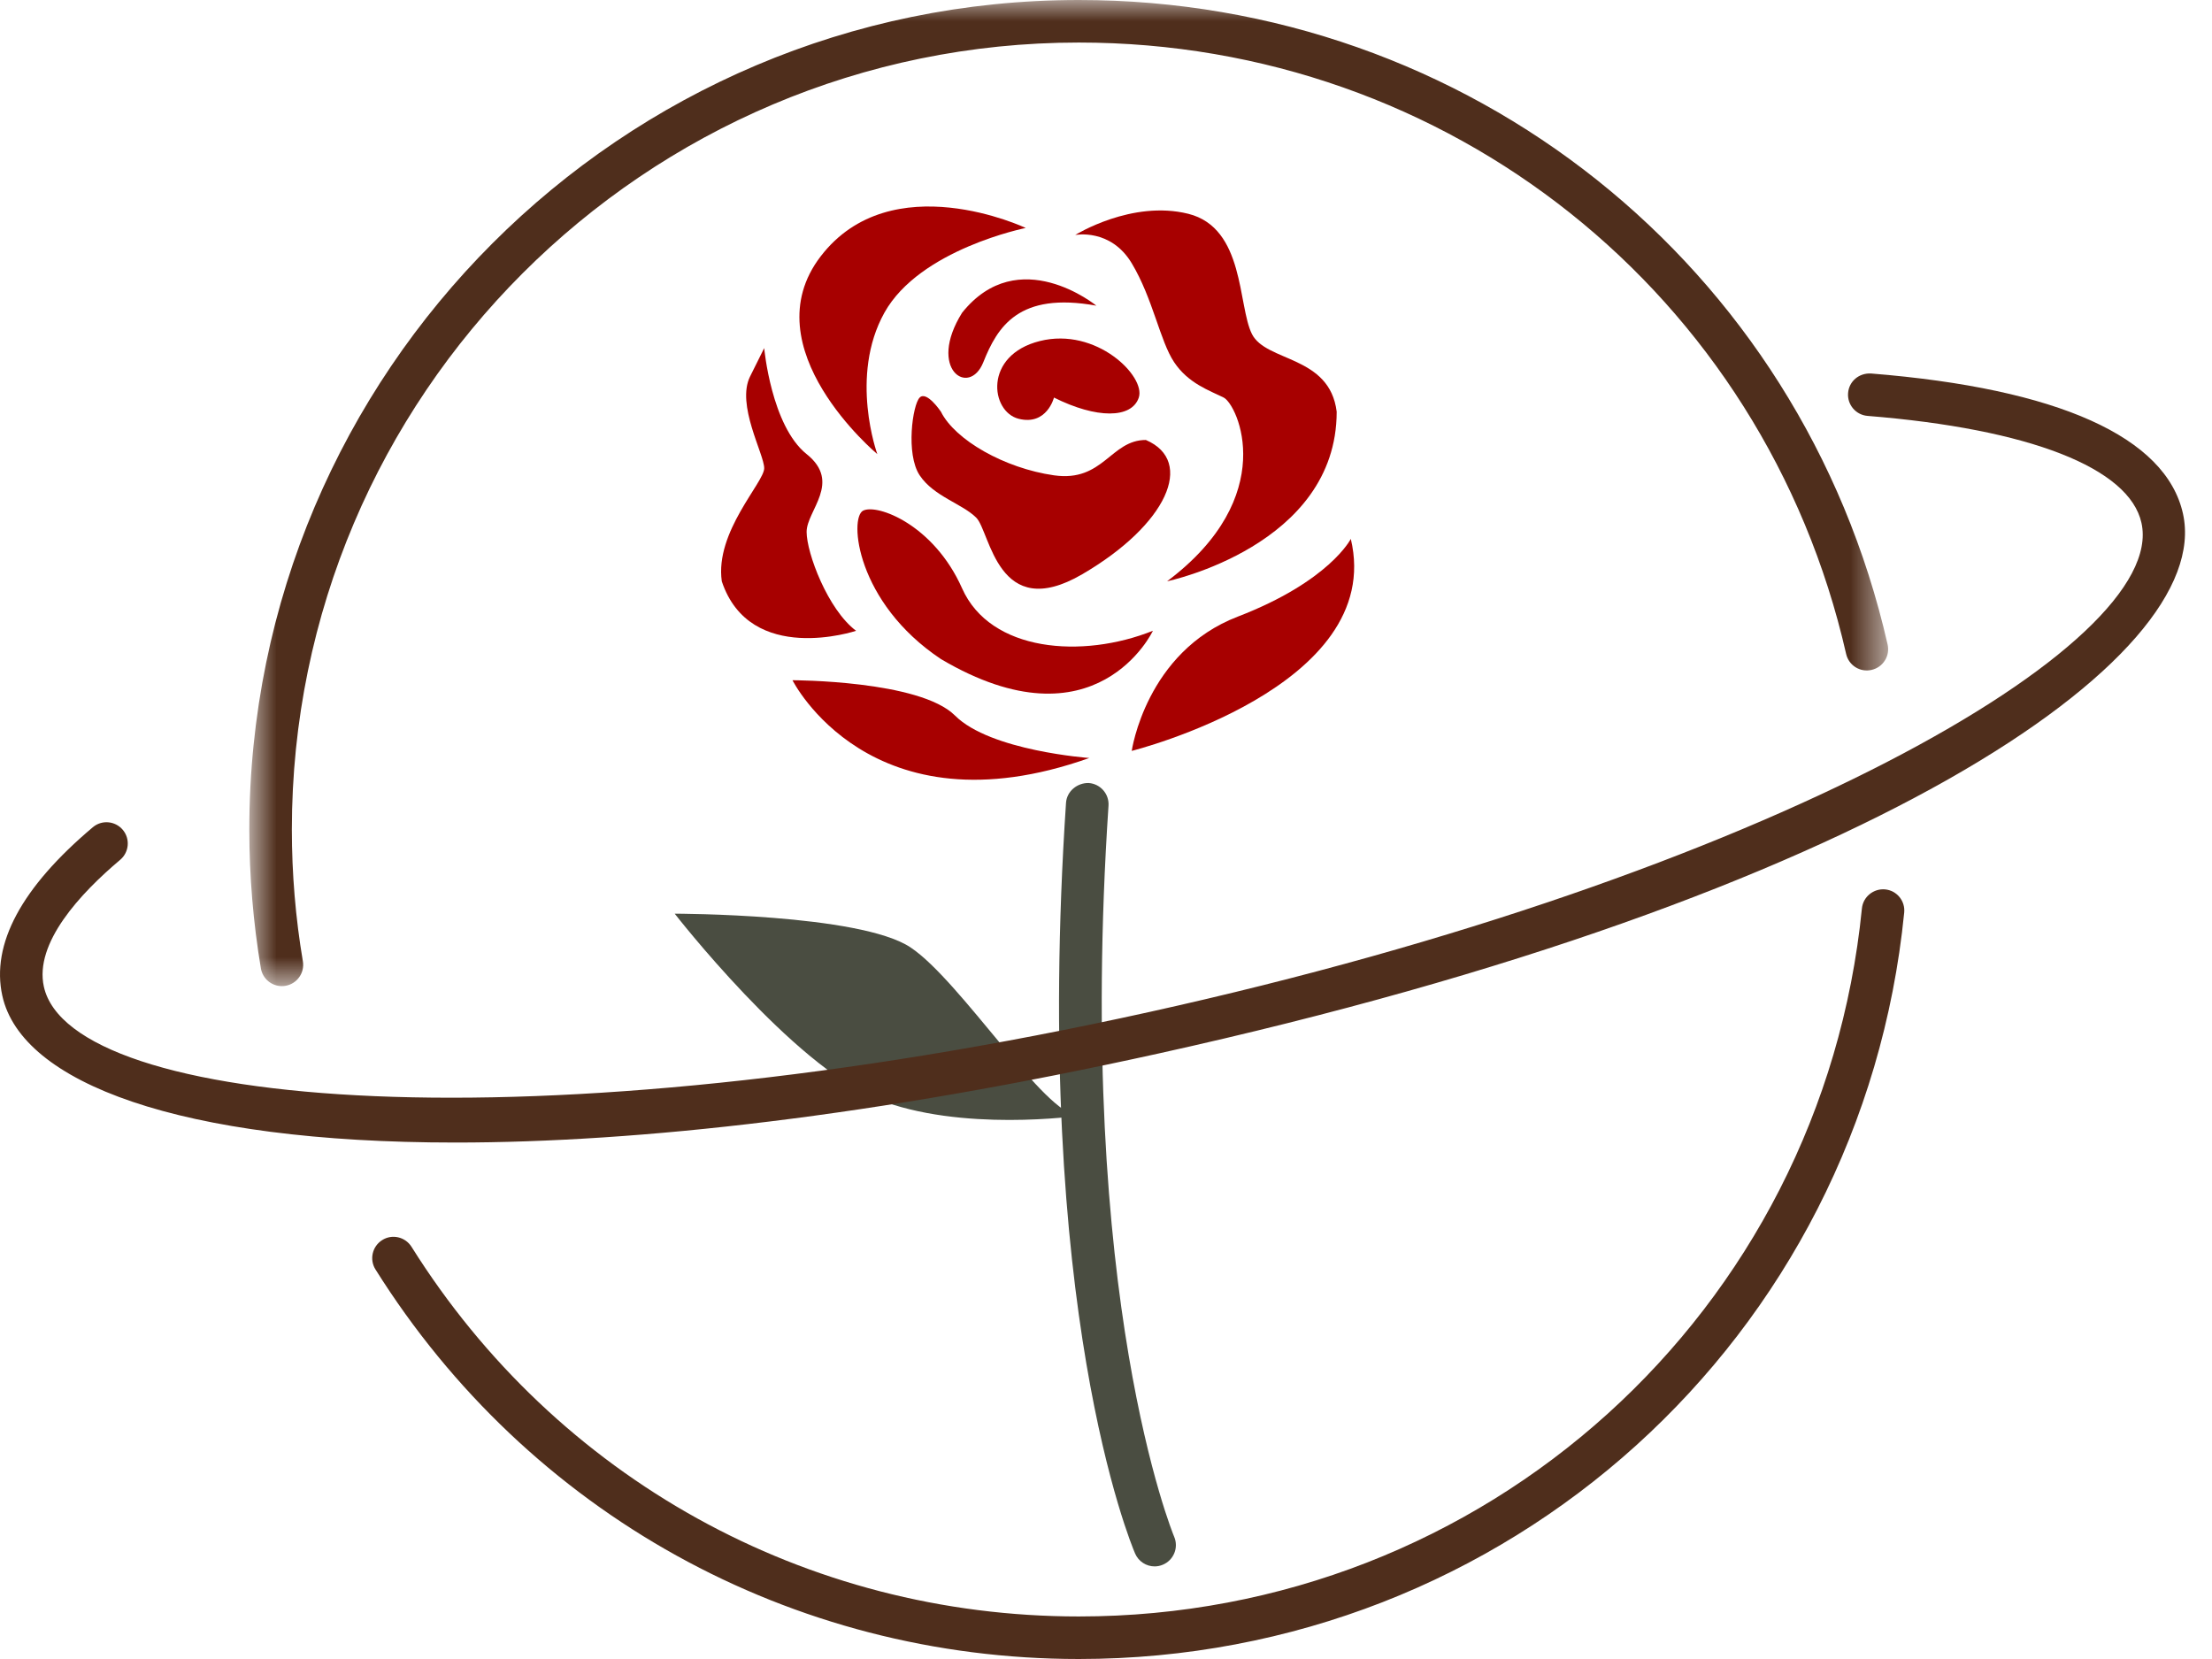 <?xml version="1.0" encoding="UTF-8"?>
<svg width="52px" height="39px" viewBox="0 0 52 39" version="1.1" xmlns="http://www.w3.org/2000/svg" xmlns:xlink="http://www.w3.org/1999/xlink">
    <title>logo</title>
    <defs>
        <polygon id="path-1" points="0.861 0 39.387 0 39.387 23.182 0.861 23.182"></polygon>
    </defs>
    <g id="home:-encounters" stroke="none" stroke-width="1" fill="none" fill-rule="evenodd">
        <g id="Mobile" transform="translate(-5, -113)">
            <g id="logo" transform="translate(5, 113)">
                <g id="Group-30">
                    <g id="Group-3" transform="translate(5, 0)">
                        <mask id="mask-2" fill="white">
                            <use xlink:href="#path-1"></use>
                        </mask>
                        <g id="Clip-2"></g>
                        <path d="M1.626,23.182 C1.386,23.182 1.174,23.009 1.133,22.765 C0.953,21.693 0.861,20.595 0.861,19.5 C0.861,8.748 9.609,-0 20.361,-0 C29.523,-0 37.341,6.23 39.374,15.15 C39.436,15.419 39.267,15.687 38.998,15.748 C38.726,15.811 38.46,15.641 38.399,15.372 C36.471,6.91 29.053,1 20.361,1 C10.16,1 1.861,9.299 1.861,19.5 C1.861,20.539 1.948,21.582 2.12,22.599 C2.166,22.871 1.982,23.129 1.709,23.175 C1.682,23.18 1.653,23.182 1.626,23.182" id="Fill-1" fill="#4F2E1C" mask="url(#mask-2)"></path>
                    </g>
                    <path d="M27.143,36.823 C26.949,36.823 26.765,36.709 26.684,36.52 C26.584,36.289 24.27,30.732 25.06,18.873 C25.079,18.598 25.326,18.401 25.593,18.407 C25.868,18.426 26.077,18.664 26.059,18.94 C25.286,30.525 27.58,36.072 27.603,36.127 C27.711,36.381 27.593,36.674 27.339,36.782 C27.275,36.81 27.208,36.823 27.143,36.823" id="Fill-4" fill="#4A4D41"></path>
                    <path d="M31.755,12.668 C31.755,12.668 31.257,13.665 29.097,14.496 C26.937,15.326 26.605,17.652 26.605,17.652 C26.605,17.652 32.586,16.157 31.755,12.668" id="Fill-6" fill="#A70000"></path>
                    <path d="M25.608,17.819 C25.608,17.819 23.282,17.653 22.451,16.822 C21.621,15.991 18.63,15.991 18.63,15.991 C18.63,15.991 20.458,19.647 25.608,17.819" id="Fill-8" fill="#A70000"></path>
                    <path d="M27.103,14.828 C27.103,14.828 25.774,17.653 22.119,15.493 C20.125,14.163 19.959,12.17 20.291,12.004 C20.624,11.838 21.953,12.336 22.617,13.831 C23.282,15.327 25.442,15.493 27.103,14.828" id="Fill-10" fill="#A70000"></path>
                    <path d="M27.436,13.665 C27.436,13.665 31.423,12.835 31.423,9.678 C31.257,8.348 29.762,8.515 29.43,7.851 C29.097,7.186 29.264,5.359 27.935,5.026 C26.605,4.694 25.276,5.524 25.276,5.524 C25.276,5.524 26.107,5.359 26.605,6.189 C27.103,7.019 27.269,8.017 27.602,8.515 C27.935,9.014 28.433,9.18 28.765,9.345 C29.097,9.511 30.094,11.671 27.436,13.665" id="Fill-12" fill="#A70000"></path>
                    <path d="M22.119,9.678 C22.119,9.678 21.786,9.18 21.62,9.346 C21.454,9.512 21.288,10.675 21.62,11.174 C21.952,11.672 22.617,11.838 22.95,12.17 C23.282,12.503 23.448,14.662 25.442,13.499 C27.435,12.337 28.1,10.841 26.937,10.343 C26.106,10.343 25.94,11.34 24.777,11.174 C23.614,11.008 22.451,10.343 22.119,9.678" id="Fill-14" fill="#A70000"></path>
                    <path d="M25.774,7.186 C25.774,7.186 23.946,5.69 22.617,7.352 C21.787,8.681 22.784,9.346 23.116,8.515 C23.448,7.684 23.946,6.853 25.774,7.186" id="Fill-16" fill="#A70000"></path>
                    <path d="M24.777,9.346 C24.777,9.346 24.61,10.011 23.947,9.845 C23.282,9.678 23.116,8.349 24.445,8.017 C25.774,7.684 26.938,8.847 26.771,9.346 C26.605,9.845 25.774,9.845 24.777,9.346" id="Fill-18" fill="#A70000"></path>
                    <path d="M20.624,10.675 C20.624,10.675 19.959,8.847 20.79,7.352 C21.621,5.857 24.113,5.359 24.113,5.359 C24.113,5.359 20.957,3.863 19.295,6.023 C17.634,8.183 20.624,10.675 20.624,10.675" id="Fill-20" fill="#A70000"></path>
                    <path d="M17.965,8.183 C17.965,8.183 18.131,10.011 18.962,10.675 C19.794,11.34 18.962,12.004 18.962,12.503 C18.962,13.001 19.46,14.33 20.125,14.829 C20.125,14.829 17.634,15.66 16.968,13.666 C16.802,12.503 17.965,11.34 17.965,11.008 C17.965,10.675 17.3,9.512 17.634,8.848 L17.965,8.183 Z" id="Fill-22" fill="#A70000"></path>
                    <path d="M25.361,26.229 C25.361,26.229 22.59,26.625 20.611,25.833 C18.633,25.042 15.861,21.479 15.861,21.479 C15.861,21.479 20.215,21.479 21.404,22.271 C22.59,23.062 24.57,26.229 25.361,26.229" id="Fill-24" fill="#4A4D41"></path>
                    <path d="M25.361,39 C18.602,39 12.421,35.576 8.826,29.841 C8.68,29.607 8.751,29.299 8.985,29.152 C9.217,29.004 9.527,29.076 9.674,29.31 C13.085,34.751 18.948,38 25.361,38 C34.91,38 42.825,30.845 43.77,21.356 C43.797,21.081 44.045,20.883 44.316,20.908 C44.592,20.935 44.792,21.18 44.764,21.455 C43.769,31.457 35.426,39 25.361,39" id="Fill-26" fill="#4F2E1C"></path>
                    <path d="M10.706,26.859 C4.212,26.859 0.507,25.454 0.055,23.41 C-0.213,22.196 0.502,20.863 2.182,19.447 C2.393,19.268 2.708,19.297 2.886,19.507 C3.064,19.718 3.037,20.033 2.826,20.212 C1.882,21.007 0.805,22.171 1.031,23.194 C1.664,26.053 12.493,27.003 27.023,23.789 C41.552,20.577 50.974,15.152 50.342,12.293 C50.056,10.999 47.709,10.083 43.903,9.777 C43.628,9.755 43.423,9.514 43.445,9.239 C43.467,8.964 43.701,8.766 43.983,8.78 C48.383,9.133 50.919,10.273 51.318,12.077 C52.07,15.481 43.887,21.085 27.239,24.765 C20.586,26.236 15.028,26.859 10.706,26.859" id="Fill-28" fill="#4F2E1C"></path>
                </g>
            </g>
        </g>
    </g>
</svg>